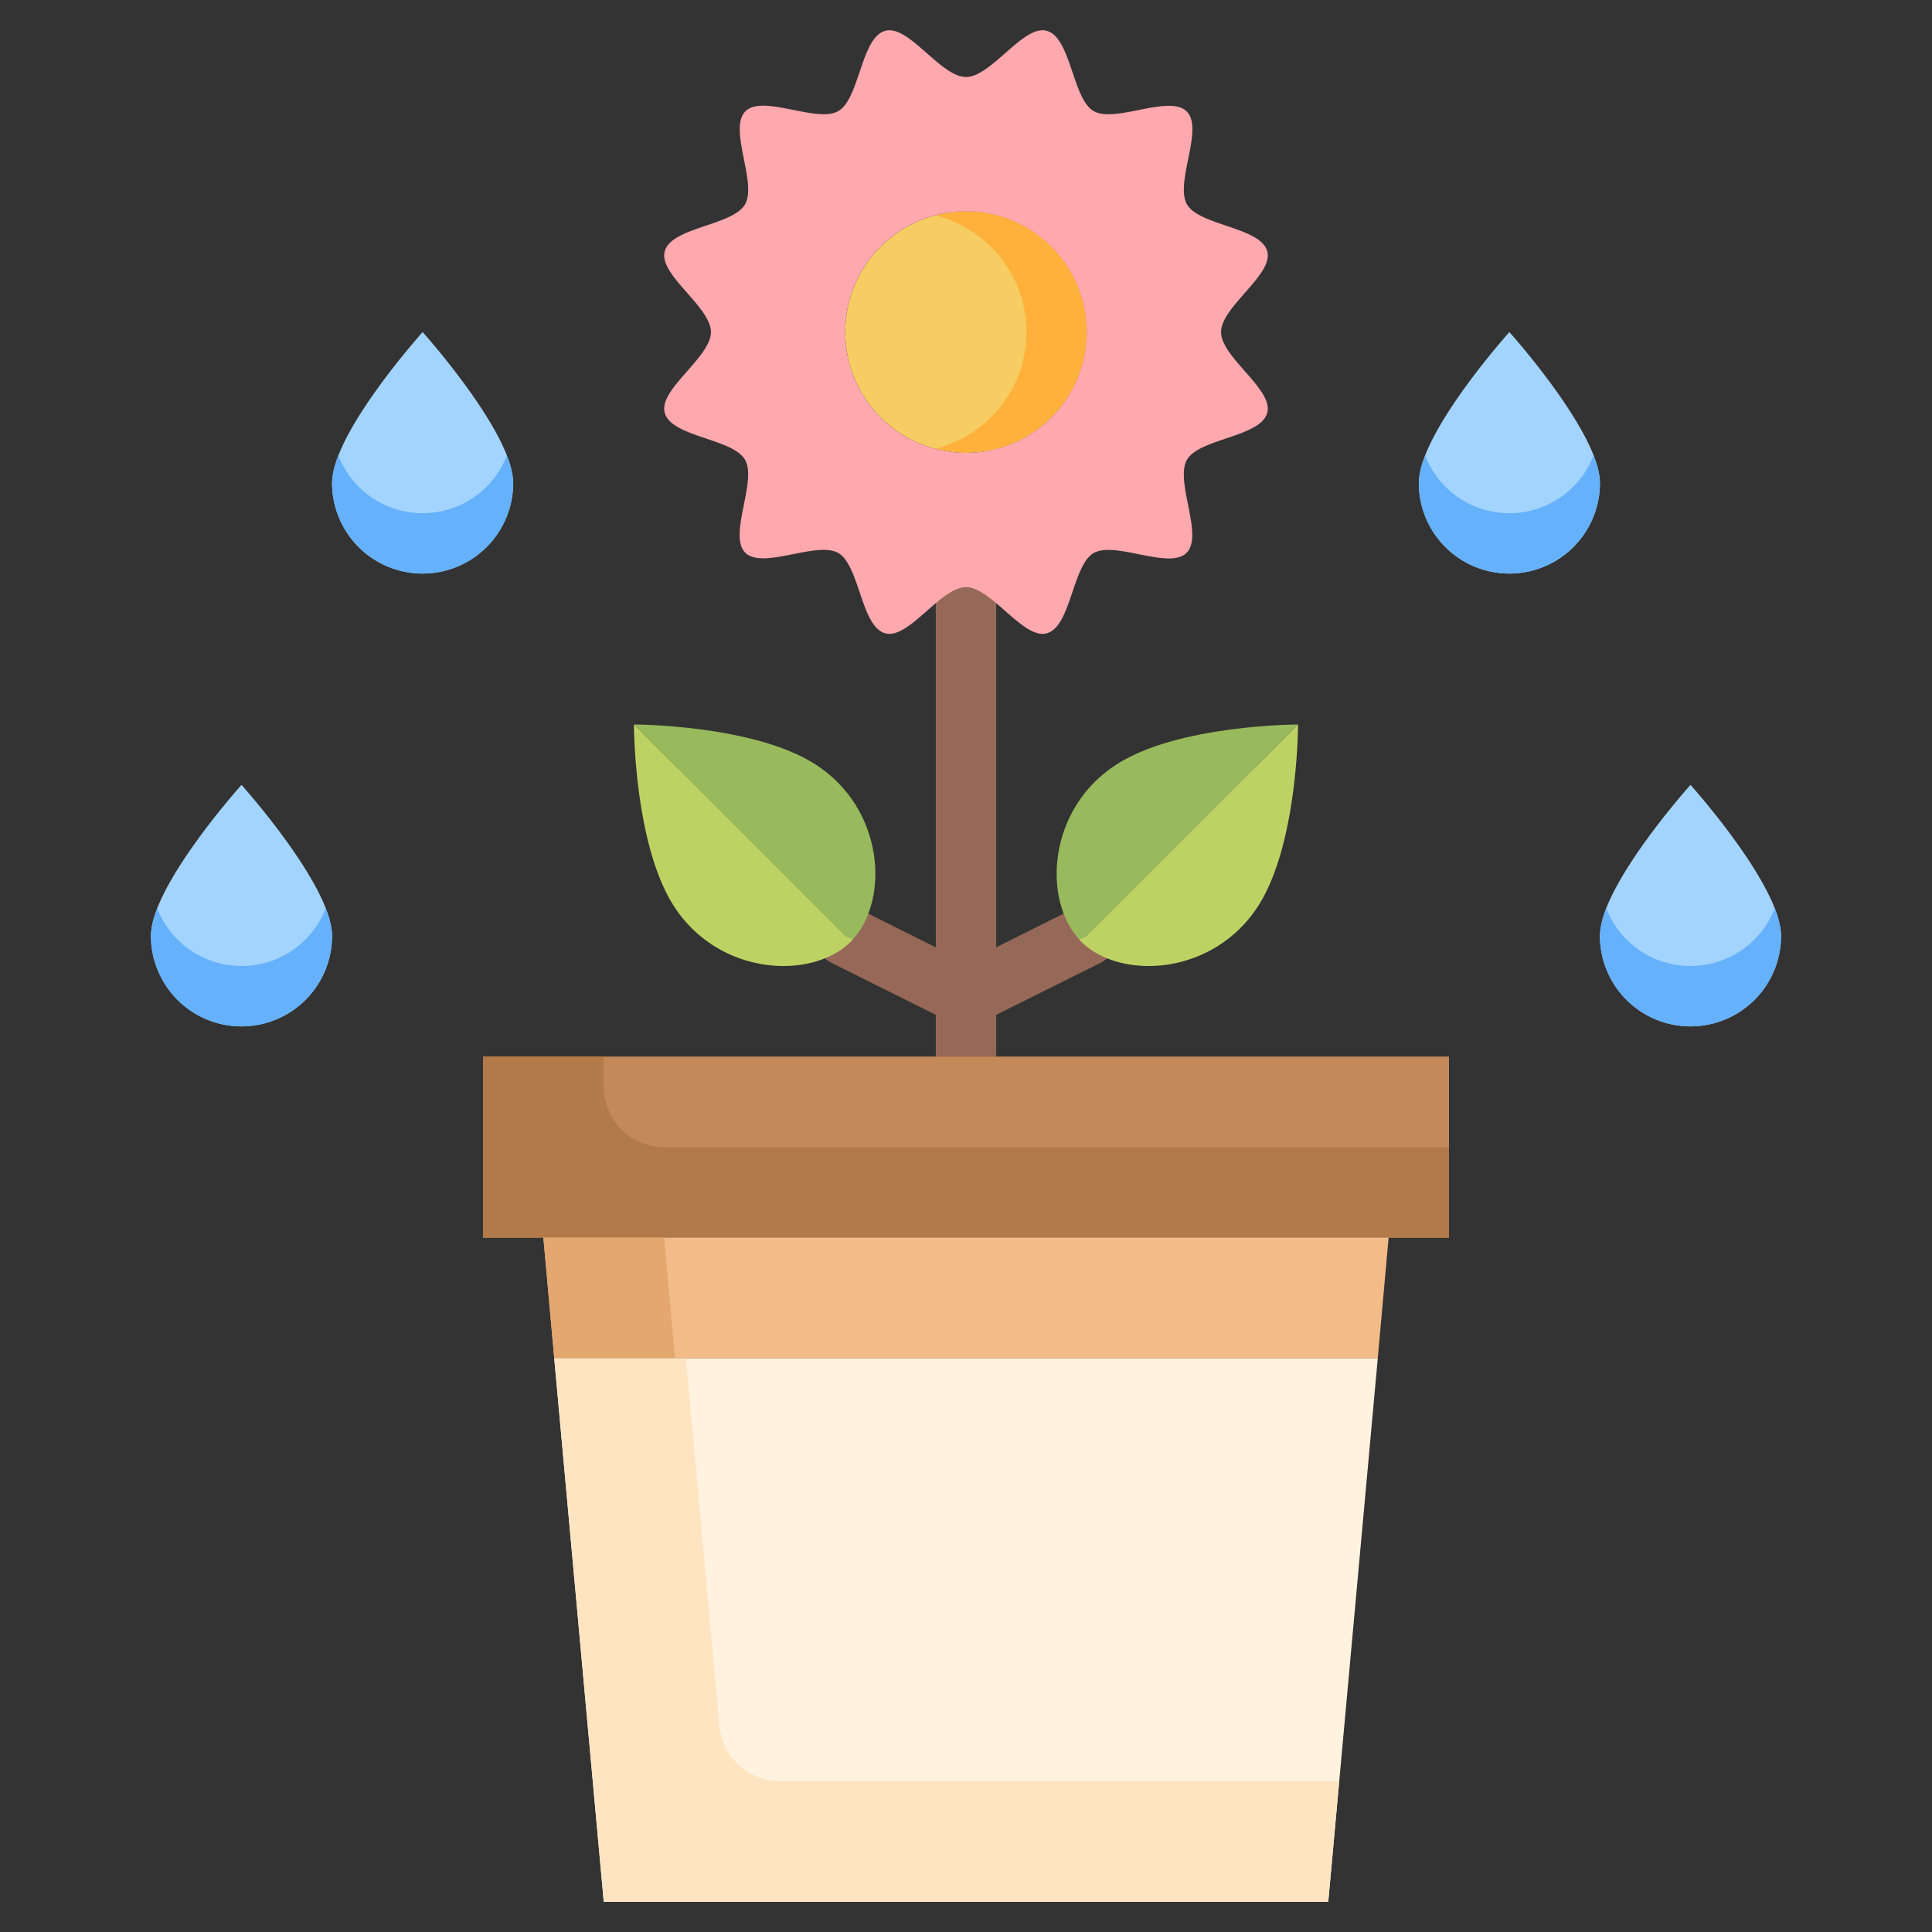 <svg height="512" viewBox="0 0 64 64" width="512" xmlns="http://www.w3.org/2000/svg"><rect x="0" y="0" width="64" height="64" fill="#333333" stroke="none"/><g id="_03-Plant" data-name="03-Plant"><path d="m40.293 24.293-4.885 5.885-2.408 1.204v-12.382h-2v12.382l-2.408-1.2-5.885-4.885-1.414 1.414 6 5a1.028 1.028 0 0 0 .26.188l3.447 1.719v1.382h2v-1.382l3.447-1.718a1.028 1.028 0 0 0 .26-.188l5-6z" fill="#966857"/><g fill="#a3d4ff"><path d="m11 31a3 3 0 0 1 -6 0c0-1.66 3-5 3-5s3 3.34 3 5z"/><path d="m17 16a3 3 0 0 1 -6 0c0-1.66 3-5 3-5s3 3.34 3 5z"/><path d="m59 31a3 3 0 0 1 -6 0c0-1.66 3-5 3-5s3 3.34 3 5z"/><path d="m53 16a3 3 0 0 1 -6 0c0-1.66 3-5 3-5s3 3.34 3 5z"/></g><path d="m50 17a2.99 2.99 0 0 1 -2.788-1.907 2.611 2.611 0 0 0 -.212.907 3 3 0 0 0 6 0 2.611 2.611 0 0 0 -.212-.907 2.99 2.99 0 0 1 -2.788 1.907z" fill="#65b1fc"/><path d="m56 32a2.99 2.99 0 0 1 -2.788-1.907 2.611 2.611 0 0 0 -.212.907 3 3 0 0 0 6 0 2.611 2.611 0 0 0 -.212-.907 2.99 2.99 0 0 1 -2.788 1.907z" fill="#65b1fc"/><path d="m8 32a2.99 2.99 0 0 1 -2.788-1.907 2.611 2.611 0 0 0 -.212.907 3 3 0 0 0 6 0 2.611 2.611 0 0 0 -.212-.907 2.99 2.99 0 0 1 -2.788 1.907z" fill="#65b1fc"/><path d="m14 17a2.99 2.99 0 0 1 -2.788-1.907 2.611 2.611 0 0 0 -.212.907 3 3 0 0 0 6 0 2.611 2.611 0 0 0 -.212-.907 2.99 2.99 0 0 1 -2.788 1.907z" fill="#65b1fc"/><circle cx="32" cy="11" fill="#f5cd62" r="4"/><path d="m32 7a3.977 3.977 0 0 0 -1 .141 3.982 3.982 0 0 1 0 7.718 3.994 3.994 0 1 0 1-7.859z" fill="#ffb13b"/><path d="m32 19.45c-.84 0-1.9 1.74-2.67 1.53-.81-.21-.85-2.25-1.56-2.66s-2.5.56-3.08-.01.4-2.37-.01-3.08-2.45-.75-2.66-1.56c-.21-.77 1.53-1.83 1.53-2.67s-1.74-1.9-1.53-2.67c.21-.81 2.25-.85 2.66-1.56s-.56-2.5.01-3.08 2.37.4 3.08-.01.75-2.45 1.56-2.66c.77-.21 1.83 1.53 2.67 1.53s1.9-1.74 2.67-1.53c.81.21.85 2.25 1.56 2.66s2.5-.56 3.08.01-.4 2.37.01 3.08 2.45.75 2.66 1.56c.21.77-1.53 1.83-1.53 2.67s1.74 1.9 1.53 2.67c-.21.81-2.25.85-2.66 1.56s.56 2.5-.01 3.08-2.37-.4-3.08.01-.75 2.45-1.56 2.66c-.77.21-1.83-1.53-2.67-1.53zm4-8.45a4 4 0 1 0 -4 4 4 4 0 0 0 4-4z" fill="#ffa8ad"/><path d="m27.01 25.32c2.28 1.46 2.46 4.47 1.24 5.8l-.25-.12-7-7s3.95 0 6.01 1.32z" fill="#98ba5c"/><path d="m43 24-7 7-.25.12c-1.22-1.33-1.04-4.34 1.24-5.8 2.06-1.32 6.01-1.32 6.01-1.32z" fill="#98ba5c"/><path d="m21 24 7 7 .25.12a.435.435 0 0 1 -.06.07c-1.3 1.29-4.38 1.14-5.87-1.18-1.32-2.06-1.32-6.01-1.32-6.01z" fill="#bed264"/><path d="m36 31 7-7s0 3.95-1.32 6.01c-1.49 2.32-4.57 2.47-5.87 1.18a.435.435 0 0 1 -.06-.07z" fill="#bed264"/><path d="m48 35v6h-2-28-2v-6h16z" fill="#c48958"/><path d="m22 38a2 2 0 0 1 -2-2v-1h-4v6h32v-3z" fill="#b27a49"/><path d="m46 41-.36 4h-27.28l-.36-4z" fill="#f2bb88"/><path d="m18 41 .36 4h4l-.36-4z" fill="#e3a76f"/><path d="m45.64 45-1.64 18h-24l-1.64-18z" fill="#fff2de"/><path d="m23.834 57.181-1.11-12.181h-4.364l1.64 18h24l.364-4h-18.538a2 2 0 0 1 -1.992-1.819z" fill="#ffe4c2"/></g></svg>